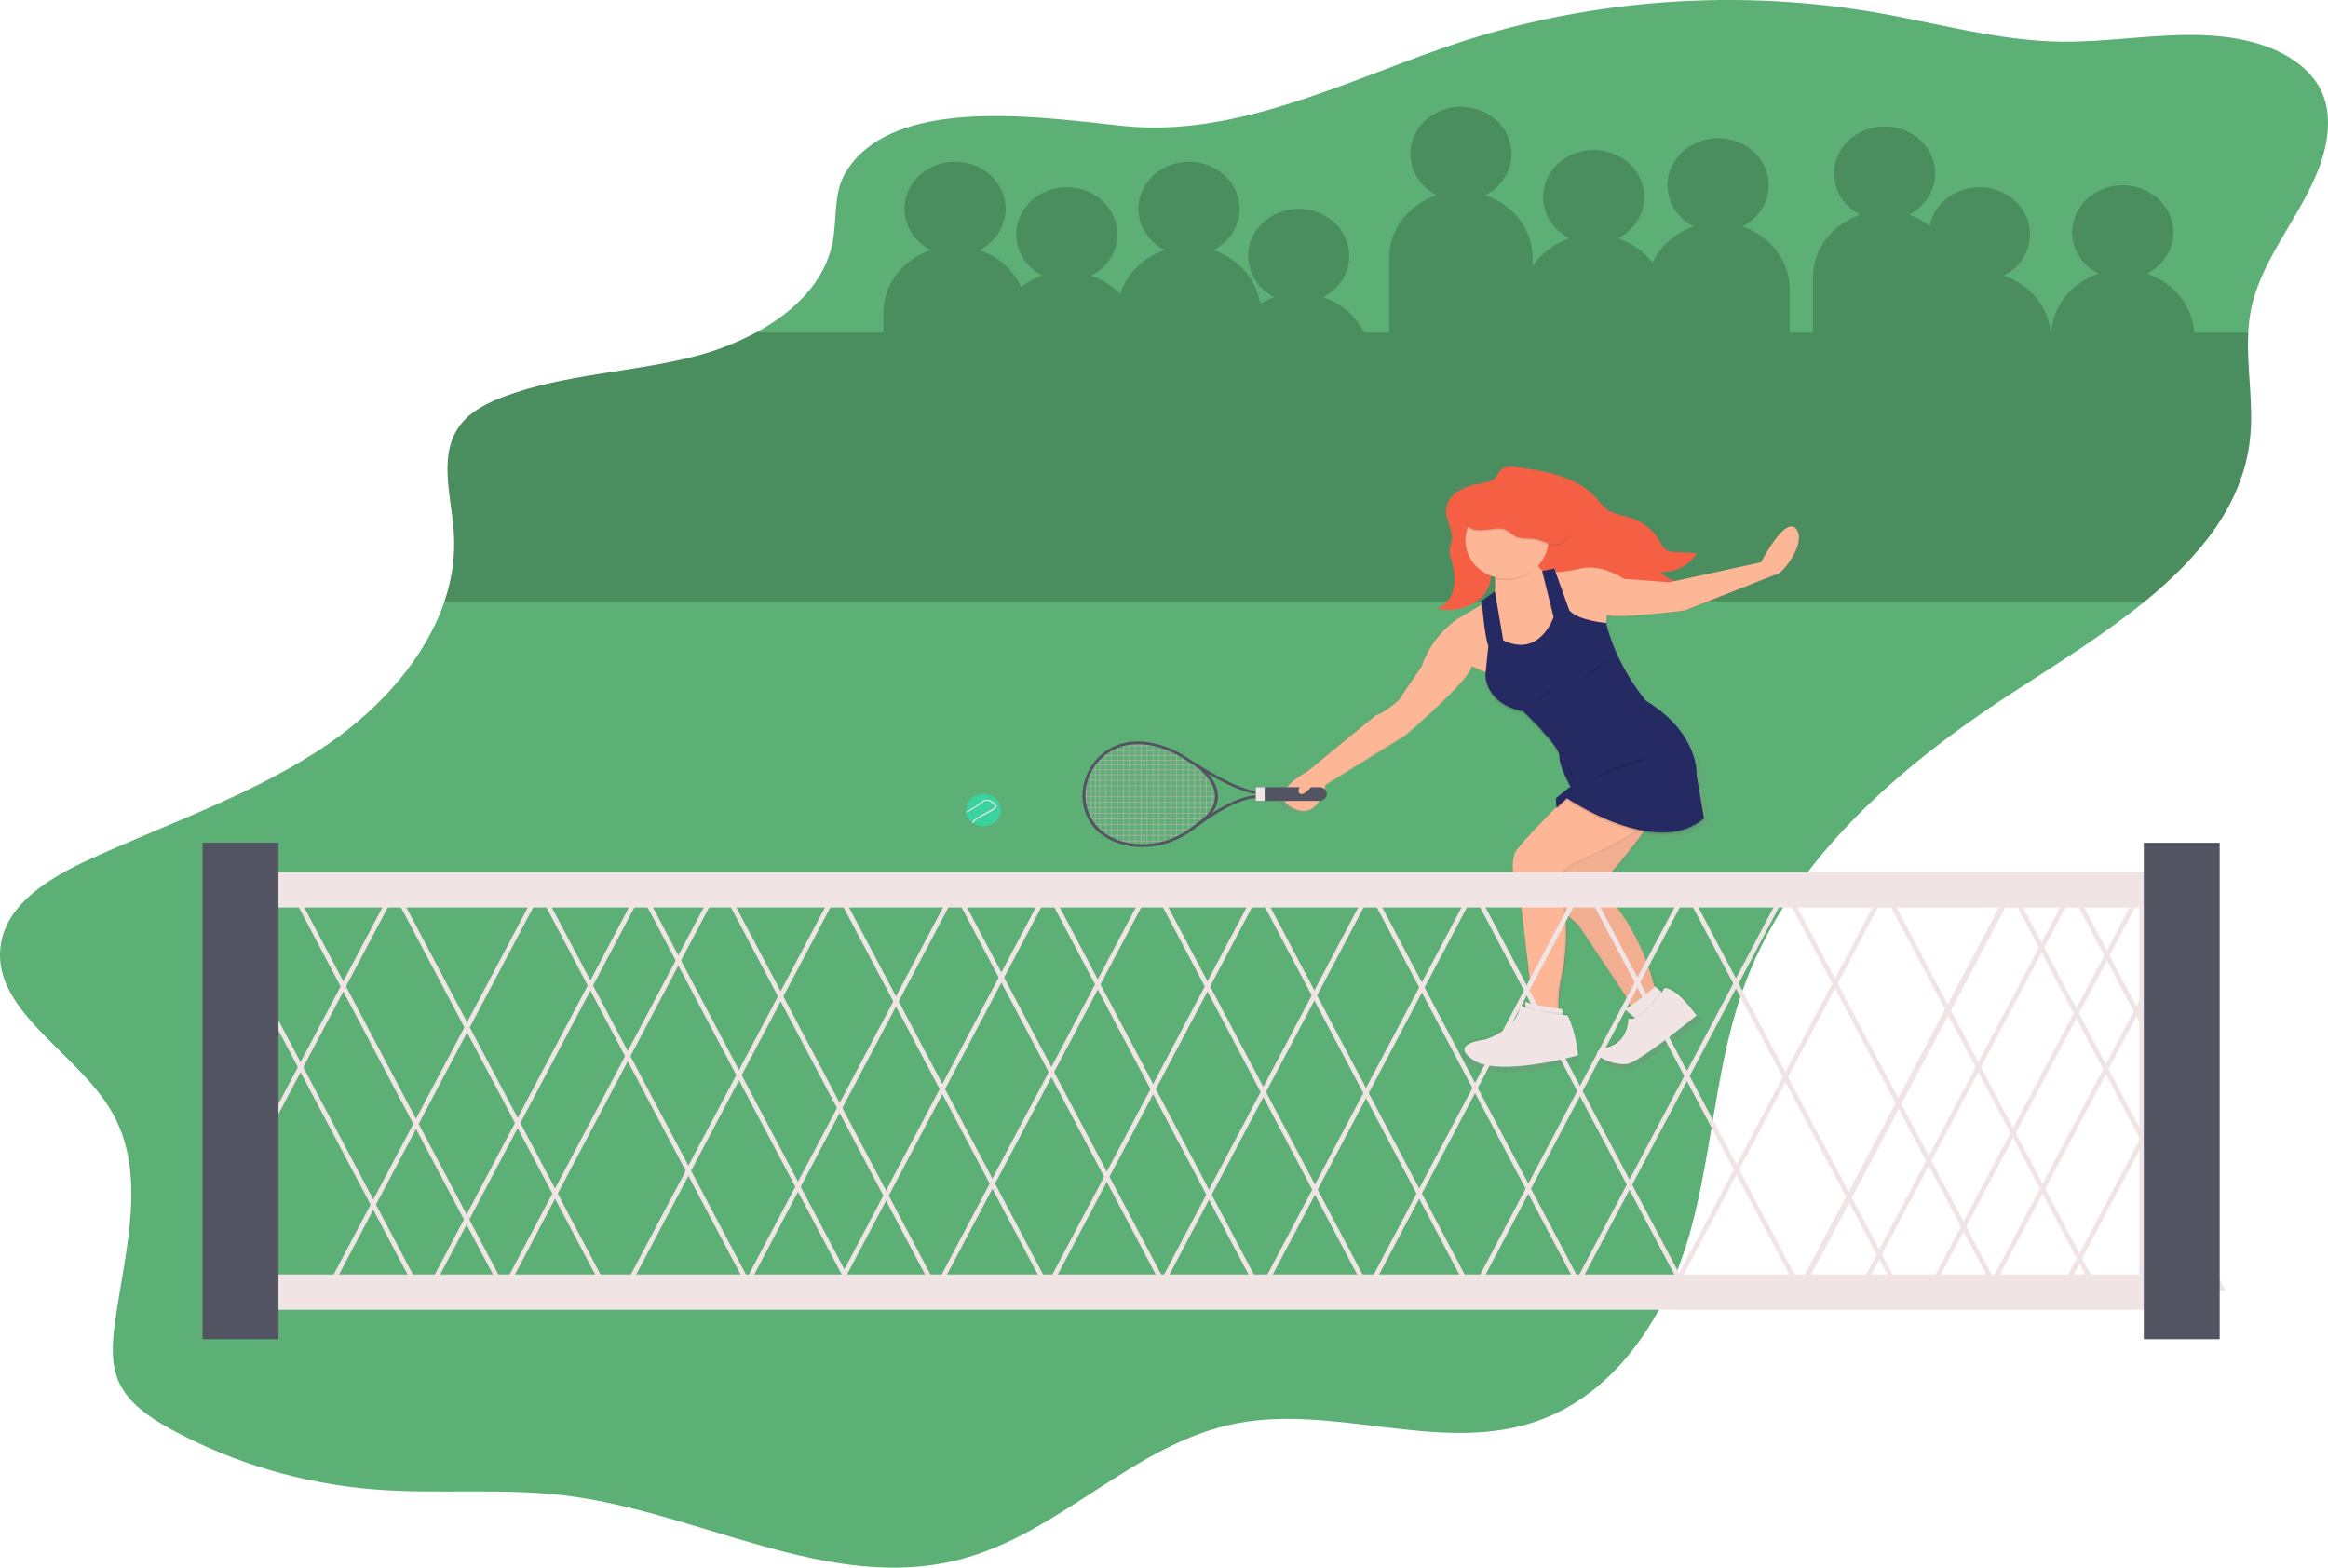 <svg width="490" height="330" viewBox="0 0 490 330" fill="none" xmlns="http://www.w3.org/2000/svg">
<g clip-path="url(#clip0_1641_749)">
<path d="M489.827 28.58C488.177 41.637 476.602 51.976 473.856 64.872C473.506 66.564 473.289 68.277 473.208 69.998C472.814 77.405 474.388 84.964 473.577 92.383C472.064 106.295 462.983 117.167 451.452 126.589C442.731 133.698 432.607 139.952 423.295 146.003C399.587 161.423 377.352 180.891 367.614 206.245C361.124 223.152 360.627 241.525 355.862 258.923C351.098 276.322 340.246 294.125 321.906 299.673C302.222 305.629 280.533 295.699 260.277 299.623C238.538 303.836 223.122 322.965 201.672 328.368C174.42 335.234 147.26 318.364 119.285 314.849C105.851 313.159 92.178 314.593 78.674 313.51C63.652 312.29 49.108 307.986 36.085 300.908C31.649 298.483 27.164 295.505 25.101 291.101C23.326 287.297 23.597 282.96 24.143 278.841C26.183 263.558 31.347 246.944 23.224 233.511C15.731 221.119 -2.427 212.255 0.266 198.264C1.89 189.846 10.762 184.588 19.023 180.816C36.023 173.038 54.132 166.95 69.327 156.445C80.196 148.919 89.557 138.419 93.549 126.609C95.181 121.89 95.85 116.927 95.524 111.979C94.965 104.172 92.063 95.406 97.121 89.156C99.312 86.447 102.671 84.782 106.047 83.51C118.779 78.718 132.922 78.442 146.16 75.038C150.698 73.877 155.059 72.183 159.136 69.994C167.211 65.641 173.71 59.226 175.28 50.853C176.199 45.946 175.382 40.588 178.013 36.251C182.45 28.898 191.22 25.825 201.016 24.825C213.14 23.586 226.871 25.523 236.063 26.478L236.981 26.569C248.786 27.713 260.494 25.28 271.997 21.612C284.419 17.683 296.561 12.338 308.375 8.538C309.485 8.18 310.591 7.837 311.694 7.51C320.318 4.951 329.148 3.038 338.099 1.789C350.723 0.019 363.519 -0.441 376.252 0.417C382.709 0.85 389.135 1.628 395.497 2.747C397.366 3.077 399.232 3.431 401.095 3.808C411.929 5.969 422.705 8.608 433.756 8.765C434.55 8.765 435.348 8.765 436.143 8.765C449.323 8.555 462.801 5.436 475.307 9.203C481.016 10.926 486.446 14.313 488.736 19.451C490.009 22.314 490.213 25.507 489.827 28.58Z" fill="#5DB075"/>
<path opacity="0.2" d="M473.227 69.994H461.838C461.669 67.253 460.639 64.618 458.878 62.415C457.116 60.213 454.7 58.539 451.928 57.602C453.997 56.541 455.629 54.87 456.566 52.851C457.503 50.832 457.693 48.58 457.104 46.449C456.516 44.319 455.184 42.431 453.317 41.084C451.45 39.736 449.155 39.004 446.792 39.004C444.43 39.004 442.135 39.736 440.268 41.084C438.401 42.431 437.069 44.319 436.481 46.449C435.892 48.58 436.082 50.832 437.019 52.851C437.956 54.87 439.588 56.541 441.657 57.602C438.885 58.539 436.469 60.213 434.707 62.415C432.946 64.618 431.917 67.253 431.747 69.994H431.649C431.398 67.328 430.335 64.784 428.584 62.662C426.833 60.54 424.467 58.928 421.765 58.015C423.338 57.209 424.666 56.046 425.626 54.633C426.586 53.221 427.148 51.606 427.257 49.937C427.367 48.269 427.022 46.602 426.254 45.09C425.486 43.58 424.321 42.274 422.866 41.295C421.41 40.316 419.713 39.696 417.931 39.491C416.149 39.287 414.341 39.506 412.674 40.127C411.007 40.748 409.536 41.751 408.398 43.044C407.259 44.336 406.49 45.876 406.162 47.519C404.857 46.528 403.383 45.747 401.801 45.21C403.871 44.149 405.502 42.478 406.44 40.459C407.377 38.44 407.566 36.188 406.978 34.057C406.39 31.927 405.057 30.039 403.191 28.692C401.324 27.344 399.028 26.612 396.666 26.612C394.304 26.612 392.008 27.344 390.142 28.692C388.275 30.039 386.942 31.927 386.354 34.057C385.766 36.188 385.955 38.44 386.893 40.459C387.83 42.478 389.462 44.149 391.531 45.21C388.615 46.194 386.095 47.991 384.315 50.356C382.535 52.721 381.582 55.54 381.585 58.428V69.994H376.705V60.907C376.708 58.019 375.754 55.2 373.974 52.834C372.195 50.469 369.675 48.672 366.758 47.689C368.828 46.628 370.46 44.956 371.397 42.937C372.334 40.918 372.523 38.666 371.935 36.536C371.347 34.406 370.015 32.518 368.148 31.17C366.281 29.822 363.986 29.09 361.623 29.09C359.261 29.09 356.966 29.822 355.099 31.17C353.232 32.518 351.9 34.406 351.311 36.536C350.723 38.666 350.913 40.918 351.85 42.937C352.787 44.956 354.419 46.628 356.488 47.689C354.56 48.343 352.794 49.355 351.299 50.665C349.805 51.974 348.612 53.553 347.793 55.306C346.01 52.944 343.49 51.151 340.575 50.167C342.644 49.106 344.276 47.435 345.213 45.416C346.151 43.397 346.34 41.145 345.752 39.014C345.164 36.884 343.831 34.996 341.964 33.648C340.098 32.3 337.802 31.569 335.44 31.569C333.078 31.569 330.782 32.3 328.915 33.648C327.049 34.996 325.716 36.884 325.128 39.014C324.54 41.145 324.729 43.397 325.666 45.416C326.604 47.435 328.235 49.106 330.305 50.167C327.089 51.256 324.365 53.328 322.577 56.045V54.298C322.58 51.41 321.626 48.591 319.846 46.225C318.067 43.86 315.547 42.063 312.63 41.08C314.7 40.019 316.332 38.347 317.269 36.328C318.206 34.309 318.395 32.057 317.807 29.927C317.219 27.796 315.887 25.909 314.02 24.561C312.153 23.213 309.858 22.481 307.495 22.481C305.133 22.481 302.838 23.213 300.971 24.561C299.104 25.909 297.772 27.796 297.183 29.927C296.595 32.057 296.785 34.309 297.722 36.328C298.659 38.347 300.291 40.019 302.36 41.08C299.444 42.063 296.924 43.86 295.144 46.225C293.364 48.591 292.411 51.41 292.414 54.298V69.994H287.09C286.261 68.284 285.073 66.745 283.596 65.468C282.118 64.191 280.382 63.202 278.488 62.559C280.558 61.498 282.189 59.827 283.127 57.808C284.064 55.788 284.253 53.537 283.665 51.406C283.077 49.276 281.744 47.388 279.878 46.04C278.011 44.693 275.715 43.961 273.353 43.961C270.991 43.961 268.695 44.693 266.829 46.04C264.962 47.388 263.629 49.276 263.041 51.406C262.453 53.537 262.642 55.788 263.58 57.808C264.517 59.827 266.149 61.498 268.218 62.559C267.166 62.915 266.16 63.379 265.219 63.943C264.844 61.405 263.731 59.01 262 57.019C260.268 55.028 257.985 53.515 255.397 52.645C257.466 51.585 259.098 49.913 260.035 47.894C260.973 45.875 261.162 43.623 260.574 41.493C259.986 39.362 258.653 37.475 256.786 36.127C254.92 34.779 252.624 34.047 250.262 34.047C247.9 34.047 245.604 34.779 243.737 36.127C241.871 37.475 240.538 39.362 239.95 41.493C239.362 43.623 239.551 45.875 240.488 47.894C241.426 49.913 243.057 51.585 245.127 52.645C242.905 53.401 240.904 54.632 239.286 56.239C237.668 57.846 236.477 59.785 235.81 61.898C234.146 60.149 232.038 58.814 229.679 58.015C231.749 56.955 233.381 55.283 234.318 53.264C235.255 51.245 235.444 48.993 234.856 46.862C234.268 44.732 232.936 42.844 231.069 41.497C229.202 40.149 226.907 39.417 224.544 39.417C222.182 39.417 219.887 40.149 218.02 41.497C216.153 42.844 214.821 44.732 214.232 46.862C213.644 48.993 213.834 51.245 214.771 53.264C215.708 55.283 217.34 56.955 219.409 58.015C217.782 58.568 216.269 59.379 214.937 60.411C214.127 58.623 212.928 57.01 211.417 55.674C209.905 54.338 208.113 53.306 206.153 52.645C208.223 51.585 209.855 49.913 210.792 47.894C211.729 45.875 211.918 43.623 211.33 41.493C210.742 39.362 209.41 37.475 207.543 36.127C205.676 34.779 203.381 34.047 201.018 34.047C198.656 34.047 196.361 34.779 194.494 36.127C192.627 37.475 191.295 39.362 190.706 41.493C190.118 43.623 190.308 45.875 191.245 47.894C192.182 49.913 193.814 51.585 195.883 52.645C192.967 53.629 190.447 55.426 188.667 57.791C186.887 60.157 185.934 62.975 185.937 65.864V69.994H159.141C155.063 72.174 150.702 73.86 146.165 75.013C132.927 78.417 118.784 78.694 106.051 83.485C102.675 84.757 99.317 86.422 97.126 89.132C92.068 95.381 94.969 104.147 95.528 111.954C95.854 116.903 95.183 121.865 93.55 126.585H451.471C463.005 117.183 472.082 106.291 473.595 92.378C474.407 84.964 472.832 77.405 473.227 69.994Z" fill="black"/>
<path opacity="0.05" d="M342.602 214.184C342.602 214.184 342.757 219.409 337.766 220.426C332.775 221.442 339.794 224.49 342.602 223.763C345.41 223.036 356.949 213.602 356.949 213.602C356.949 213.602 352.894 207.794 350.246 207.794C350.228 207.798 345.397 215.345 342.602 214.184Z" fill="black"/>
<path opacity="0.05" d="M319.976 211.135C319.976 211.135 320.287 215.927 312.648 218.686C312.648 218.686 304.693 219.413 310.154 223.04C315.616 226.667 332.141 222.024 332.141 222.024C332.141 222.024 331.83 217.377 329.958 213.601C329.958 213.606 320.917 213.023 319.976 211.135Z" fill="black"/>
<path d="M379.596 110.839C377.187 108.191 372.055 118.051 372.055 118.051L353.364 122.041C352.165 121.698 351.105 121.028 350.321 120.116C351.888 120.171 353.442 119.826 354.816 119.121C356.189 118.415 357.33 117.374 358.116 116.109L353.298 115.857C352.81 115.861 352.325 115.78 351.869 115.618C350.946 115.225 350.538 114.271 350.041 113.449C348.709 111.196 346.536 109.476 343.932 108.616C342.207 108.046 340.281 107.848 338.8 106.857C337.73 106.142 337.003 105.089 336.138 104.168C332.034 99.756 325.238 98.533 318.965 97.773C317.856 97.637 316.591 97.55 315.757 98.236C315.185 98.703 314.959 99.434 314.462 99.971C313.614 100.892 312.181 101.078 310.89 101.305C309.265 101.538 307.711 102.089 306.33 102.92C305.648 103.337 305.069 103.884 304.63 104.525C304.192 105.166 303.905 105.886 303.788 106.638C303.539 108.93 305.336 111.124 305.003 113.408C304.901 114.11 304.6 114.779 304.56 115.473C304.563 116.141 304.677 116.804 304.897 117.439C305.438 119.377 305.855 121.393 305.487 123.363C305.119 125.333 303.823 127.254 301.796 127.985C304.4 128.52 307.124 128.17 309.475 126.998C311.756 125.783 313.433 123.54 313.512 121.124C313.512 121.066 313.512 121.008 313.512 120.951L313.783 121.05C313.823 121.186 313.863 121.331 313.898 121.483L314.302 121.591C314.455 122.454 314.455 123.334 314.302 124.197L311.494 126.287C311.494 126.287 311.494 126.44 311.529 126.7L311.494 126.725C311.494 126.725 311.494 126.849 311.525 127.068L306.033 130.257C302.481 132.798 299.849 136.291 298.491 140.266L293.509 147.486C293.509 147.486 290.297 150.282 288.531 150.724L273.594 162.794C273.594 162.794 268.421 165.417 268.443 168.036C268.443 168.088 268.443 168.142 268.443 168.197C268.443 168.25 268.443 168.302 268.443 168.354C268.443 168.404 268.455 168.453 268.479 168.503C268.479 168.552 268.51 168.598 268.528 168.647V168.672C268.528 168.718 268.563 168.763 268.585 168.809V168.838L268.656 168.97V169.003L268.736 169.127L268.763 169.164L268.852 169.284L268.887 169.325L268.989 169.441L269.033 169.486L269.144 169.593L269.198 169.643L269.317 169.746L269.379 169.8L269.513 169.903L269.584 169.957L269.73 170.056L269.805 170.11L269.974 170.217L270.045 170.263L270.311 170.411C276.078 173.501 277.538 165.554 277.538 165.554L294.884 154.954C294.884 154.954 309.178 142.884 309.178 140.237L312.283 141.476L312.23 141.996C312.23 141.996 312.23 142.112 312.23 142.314V142.438C312.23 142.438 312.071 148.634 320.42 150.241C320.42 150.241 328.055 157.375 328.285 159.643C328.285 159.688 328.285 159.729 328.285 159.775C328.285 159.82 328.285 159.795 328.285 159.808C328.152 161.543 329.949 164.942 330.504 165.979L327.465 168.346L327.496 168.759L327.465 168.784L327.58 170.254C324.142 173.703 319.151 178.821 318.632 179.97C317.829 181.738 317.829 185.563 319.754 189.536L321.844 207.05V212.152L320.881 211.739V212.895C320.416 212.728 320.023 212.425 319.759 212.032C319.759 212.032 319.759 212.086 319.759 212.181C319.732 213.036 319.24 217.179 312.217 219.678C312.217 219.678 307.559 220.091 307.679 221.884C307.63 222.487 308.144 223.259 309.644 224.242C315.265 227.923 332.269 223.214 332.269 223.214C332.269 223.214 332.269 223.164 332.269 223.069C332.269 223.069 331.95 218.36 330.02 214.531C330.02 214.531 329.576 214.502 328.898 214.44V213.354L328.197 213.242C328.176 211.179 328.395 209.12 328.849 207.1C329.916 202.419 330.225 197.615 329.767 192.849C330.562 193.778 331.454 194.632 332.429 195.398L342.566 210.367L343.764 212.66C343.32 212.957 342.877 213.218 342.513 213.428L344.549 215.184C344.094 215.355 343.585 215.355 343.13 215.184C343.13 215.184 343.289 220.483 338.152 221.512C336.102 221.925 336.022 222.66 336.843 223.354C337.935 224.457 341.47 225.506 343.289 225.044C346.182 224.308 358.067 214.742 358.067 214.742C357.013 213.286 355.818 211.924 354.495 210.673C353.333 209.591 352.06 208.711 351 208.711C351 208.711 350.756 209.087 350.343 209.661L349.074 208.566L348.946 208.678C348.839 208.352 348.742 208.021 348.657 207.695C348.657 207.695 346.195 197.19 338.653 189.235C338.653 189.235 337.167 188.091 339.465 184.311C339.465 184.311 343.183 180.205 346.426 175.752C351.142 176.607 355.995 176.256 359.677 173.092L359.628 172.819L359.837 172.65L358.231 163.377C358.231 163.377 358.954 154.62 347.229 147.552C347.229 147.552 340.885 140.266 338.635 130.992H338.507L338.635 129.385C340.082 130.414 355.494 128.501 355.494 128.501L375.901 120.554C377.059 119.963 380.284 115.87 380.271 112.904C380.332 112.161 380.091 111.424 379.596 110.839Z" fill="url(#paint0_linear_1641_749)"/>
<path d="M349.563 120.417C350.089 121.041 350.751 121.554 351.505 121.923C352.258 122.293 353.087 122.51 353.937 122.561C352.633 123.688 351.111 124.574 349.452 125.172C344.652 126.927 338.84 126.411 334.705 123.487C333.734 122.797 332.802 121.975 331.6 121.706C330.571 121.471 329.488 121.706 328.424 121.653C327.093 121.58 325.821 121.116 324.791 120.327C323.761 119.539 323.026 118.467 322.692 117.266C322.386 116.055 322.51 114.787 322.288 113.548C322.252 113.338 322.203 113.13 322.142 112.924C321.521 110.859 318.619 108.637 316.175 109.24C313.868 109.806 312.683 113.185 312.732 115.118C312.781 117.245 313.886 119.277 313.815 121.405C313.735 123.788 312.107 126.002 309.893 127.188C307.62 128.337 304.977 128.681 302.453 128.154C304.423 127.431 305.678 125.535 306.038 123.61C306.397 121.686 305.989 119.678 305.465 117.77C305.251 117.142 305.14 116.487 305.137 115.828C305.177 115.13 305.47 114.469 305.581 113.763C305.905 111.512 304.161 109.347 304.401 107.088C304.512 106.351 304.79 105.645 305.215 105.015C305.64 104.385 306.203 103.845 306.867 103.432C308.207 102.612 309.72 102.068 311.304 101.838C312.555 101.615 313.965 101.425 314.773 100.52C315.256 99.991 315.474 99.281 316.028 98.806C316.836 98.132 318.065 98.219 319.134 98.351C325.225 99.103 331.817 100.305 335.806 104.659C336.64 105.568 337.345 106.609 338.383 107.311C339.821 108.29 341.688 108.484 343.365 109.046C345.903 109.908 348.011 111.609 349.288 113.825C349.731 114.651 350.175 115.576 351.062 115.965C351.505 116.125 351.976 116.207 352.451 116.204L357.127 116.452C356.377 117.695 355.275 118.722 353.941 119.421C352.607 120.121 351.093 120.465 349.563 120.417Z" fill="#F55F44"/>
<path d="M325.983 120.471C325.983 120.471 328.246 120.69 332.767 119.674C337.287 118.658 341.812 121.851 341.812 121.851L351.324 122.578L370.658 118.369C370.658 118.369 375.648 108.641 377.986 111.256C380.324 113.87 375.804 119.967 374.402 120.694L354.58 128.526C354.58 128.526 339.612 130.414 338.21 129.398L337.899 133.318L330.415 129.98L327.155 122.867L325.983 120.471Z" fill="#FDB797"/>
<path opacity="0.05" d="M374.397 120.541L354.594 128.39C354.594 128.39 339.625 130.277 338.223 129.261L337.913 133.181L330.429 129.844L327.155 122.731L326.13 120.636H325.983L327.155 123.032L330.429 130.145L337.913 133.483L338.223 129.563C339.625 130.579 354.594 128.691 354.594 128.691L374.397 120.843C375.542 120.252 378.749 116.097 378.639 113.164C378.537 116.064 375.506 119.976 374.397 120.541Z" fill="black"/>
<path d="M312.963 126.638L306.57 130.414C303.106 132.934 300.549 136.378 299.241 140.286L294.406 147.399C294.406 147.399 291.3 150.159 289.57 150.592L275.068 162.497C275.068 162.497 266.337 166.999 271.962 170.048C277.588 173.096 278.981 165.256 278.981 165.256L295.839 154.801C295.839 154.801 309.716 142.897 309.716 140.282L314.707 142.314L312.963 126.638Z" fill="#FDB797"/>
<path opacity="0.05" d="M309.689 139.997C309.689 142.612 295.812 154.516 295.812 154.516L278.954 164.971C278.954 164.971 277.552 172.819 271.935 169.763C270.649 169.065 270.116 168.288 270.059 167.512C269.997 168.387 270.502 169.267 271.935 170.056C277.547 173.104 278.954 165.264 278.954 165.264L295.812 154.81C295.812 154.81 309.689 142.905 309.689 140.29L314.68 142.323L314.649 142.017L309.689 139.997Z" fill="black"/>
<path d="M331.6 170.3C331.6 170.3 326.72 184.703 326.84 186.587C326.96 188.471 328.694 191.874 332.204 194.658L342.048 209.425L345.078 215.316L351.036 213.787C351.036 213.787 348.818 210.115 347.957 206.79C347.957 206.79 345.566 196.426 338.246 188.582C338.246 188.582 336.804 187.454 339.031 183.724C339.031 183.724 349.998 171.431 350.366 166.438L331.6 170.3Z" fill="#FDB797"/>
<path opacity="0.05" d="M331.6 170.3C331.6 170.3 326.72 184.703 326.84 186.587C326.96 188.471 328.694 191.874 332.204 194.658L342.048 209.425L345.078 215.316L351.036 213.787C351.036 213.787 348.818 210.115 347.957 206.79C347.957 206.79 345.566 196.426 338.246 188.582C338.246 188.582 336.804 187.454 339.031 183.724C339.031 183.724 349.998 171.431 350.366 166.438L331.6 170.3Z" fill="black"/>
<path opacity="0.1" d="M330.895 166.71C330.895 166.71 319.804 177.743 319.045 179.486C318.287 181.23 318.265 185.005 320.137 188.925L322.164 206.204V212.738L328.246 213.742C328.246 213.742 327.936 209.533 328.712 206.191C328.712 206.191 331.374 195.865 328.402 185.864C328.402 185.864 327.621 184.266 331.365 181.8C331.365 181.8 346.959 175.12 349.607 170.767L330.895 166.71Z" fill="black"/>
<path d="M330.74 166.71C330.74 166.71 319.649 177.743 318.89 179.486C318.132 181.23 318.109 185.005 319.981 188.925L322.009 206.204V212.738L328.091 213.742C328.091 213.742 327.781 209.533 328.557 206.191C328.557 206.191 331.219 195.865 328.246 185.864C328.246 185.864 327.466 184.266 331.21 181.8C331.21 181.8 346.804 175.12 349.452 170.767L330.74 166.71Z" fill="#FDB797"/>
<path opacity="0.05" d="M330.82 166.71L330.735 166.793L349.062 170.783C346.4 175.137 330.82 181.816 330.82 181.816C327.075 184.294 327.856 185.881 327.856 185.881C330.82 195.898 328.167 206.208 328.167 206.208C327.448 209.285 327.656 213.094 327.692 213.68L328.167 213.759C328.167 213.759 327.856 209.549 328.632 206.208C328.632 206.208 331.294 195.881 328.322 185.881C328.322 185.881 327.541 184.282 331.285 181.816C331.285 181.816 346.879 175.137 349.528 170.783L330.82 166.71Z" fill="black"/>
<path d="M313.766 119.525C313.766 119.525 315.948 122.718 313.766 126.932L315.948 137.386L324.994 136.226L329.359 131.579L325.908 120.389C325.908 120.389 323.1 121.405 322.802 114.292L313.766 119.525Z" fill="#FDB797"/>
<path opacity="0.1" d="M311.871 126.932C311.871 126.932 312.497 134.627 313.273 136.37L312.647 142.467C312.647 142.467 312.492 148.564 320.602 150.163C320.602 150.163 328.397 157.569 328.241 159.601C328.086 161.633 330.579 165.987 330.579 165.987L327.474 168.466L327.629 170.498L329.812 168.466C329.812 168.466 348.68 181.386 358.648 172.675L357.091 163.529C357.091 163.529 358.422 155.764 347.034 148.795C347.034 148.795 340.25 140.736 338.068 131.591C338.068 131.591 331.83 131.009 330.273 128.832L327.168 120.12L324.595 120.628L327.012 130.282C327.012 130.282 324.204 138.993 316.41 135.238L314.635 124.912L311.871 126.932Z" fill="black"/>
<path d="M311.871 126.494C311.871 126.494 312.497 134.189 313.273 135.932L312.647 142.029C312.647 142.029 312.492 148.126 320.602 149.725C320.602 149.725 328.397 157.131 328.241 159.163C328.086 161.196 330.579 165.549 330.579 165.549L327.474 168.028L327.629 170.06L329.812 168.028C329.812 168.028 348.68 180.949 358.648 172.237L357.091 163.092C357.091 163.092 357.792 154.454 346.408 147.486C346.408 147.486 340.25 140.299 338.068 131.153C338.068 131.153 331.83 130.571 330.273 128.394L327.168 119.682L324.595 120.19L327.012 129.844C327.012 129.844 324.204 138.555 316.41 134.801L314.635 124.474L311.871 126.494Z" fill="#252A62"/>
<path d="M254.052 163.009H229.062V163.154H254.052V163.009Z" fill="#B4ABAB"/>
<path d="M253.431 161.993H229.688V162.137H253.431V161.993Z" fill="#B4ABAB"/>
<path d="M251.869 160.977H230.153V161.121H251.869V160.977Z" fill="#B4ABAB"/>
<path d="M250.153 159.96H230.935V160.105H250.153V159.96Z" fill="#B4ABAB"/>
<path d="M248.44 158.944H232.025V159.089H248.44V158.944Z" fill="#B4ABAB"/>
<path d="M246.568 157.928H233.428V158.073H246.568V157.928Z" fill="#B4ABAB"/>
<path d="M243.76 156.912H235.61V157.057H243.76V156.912Z" fill="#B4ABAB"/>
<path d="M254.984 164.17H228.592V164.314H254.984V164.17Z" fill="#B4ABAB"/>
<path d="M255.454 165.331H228.592V165.475H255.454V165.331Z" fill="#B4ABAB"/>
<path d="M255.764 166.491H228.126V166.636H255.764V166.491Z" fill="#B4ABAB"/>
<path d="M256.128 167.652H228.126V167.796H256.128V167.652Z" fill="#B4ABAB"/>
<path d="M255.973 168.817H228.126V168.961H255.973V168.817Z" fill="#B4ABAB"/>
<path d="M255.503 169.978H228.437V170.122H255.503V169.978Z" fill="#B4ABAB"/>
<path d="M254.722 171.138H229.062V171.283H254.722V171.138Z" fill="#B4ABAB"/>
<path d="M253.631 172.299H229.062V172.443H253.631V172.299Z" fill="#B4ABAB"/>
<path d="M252.229 173.46H230.153V173.604H252.229V173.46Z" fill="#B4ABAB"/>
<path d="M250.512 174.62H231.245V174.765H250.512V174.62Z" fill="#B4ABAB"/>
<path d="M248.645 175.785H232.492V175.93H248.645V175.785Z" fill="#B4ABAB"/>
<path d="M246.462 176.946H234.989V177.09H246.462V176.946Z" fill="#B4ABAB"/>
<path d="M231.542 159.548H231.387V174.951H231.542V159.548Z" fill="#B4ABAB"/>
<path d="M230.606 160.708H230.451V173.935H230.606V160.708Z" fill="#B4ABAB"/>
<path d="M229.67 162.013H229.515V172.774H229.67V162.013Z" fill="#B4ABAB"/>
<path d="M228.734 164.046H228.579V170.886H228.734V164.046Z" fill="#B4ABAB"/>
<path d="M232.789 158.531H232.634V175.967H232.789V158.531Z" fill="#B4ABAB"/>
<path d="M234.035 157.804H233.88V176.549H234.035V157.804Z" fill="#B4ABAB"/>
<path d="M235.282 157.222H235.127V176.983H235.282V157.222Z" fill="#B4ABAB"/>
<path d="M236.533 156.788H236.378V177.421H236.533V156.788Z" fill="#B4ABAB"/>
<path d="M237.78 156.354H237.625V177.859H237.78V156.354Z" fill="#B4ABAB"/>
<path d="M239.026 156.354H238.871V177.859H239.026V156.354Z" fill="#B4ABAB"/>
<path d="M240.273 156.354H240.118V177.859H240.273V156.354Z" fill="#B4ABAB"/>
<path d="M241.52 156.354H241.364V177.859H241.52V156.354Z" fill="#B4ABAB"/>
<path d="M242.771 156.788H242.615V177.855H242.771V156.788Z" fill="#B4ABAB"/>
<path d="M244.018 157.077H243.862V177.71H244.018V157.077Z" fill="#B4ABAB"/>
<path d="M245.264 157.371H245.108V177.421H245.264V157.371Z" fill="#B4ABAB"/>
<path d="M246.511 157.949H246.355V176.839H246.511V157.949Z" fill="#B4ABAB"/>
<path d="M247.757 158.531H247.602V176.405H247.757V158.531Z" fill="#B4ABAB"/>
<path d="M249.004 159.548H248.849V175.822H249.004V159.548Z" fill="#B4ABAB"/>
<path d="M250.255 159.981H250.1V174.951H250.255V159.981Z" fill="#B4ABAB"/>
<path d="M251.502 160.853H251.347V174.224H251.502V160.853Z" fill="#B4ABAB"/>
<path d="M252.748 161.869H252.593V173.352H252.748V161.869Z" fill="#B4ABAB"/>
<path d="M253.995 162.74H253.84V172.047H253.995V162.74Z" fill="#B4ABAB"/>
<path d="M255.241 164.628H255.086V170.742H255.241V164.628Z" fill="#B4ABAB"/>
<path d="M240.406 178.292C239.017 178.3 237.634 178.123 236.298 177.768C232.988 176.872 230.491 175.038 229.076 172.46C227.809 170.064 227.495 167.327 228.188 164.736C229.439 159.779 234.262 155.008 241.897 156.284L242.154 156.33C244.823 156.808 247.351 157.814 249.567 159.279C262.237 167.582 265.094 166.47 265.094 166.458L265.565 166.206V168.048L265.223 168.015C261.062 167.602 254.576 172.039 251.053 174.707C248.428 176.736 245.199 177.968 241.799 178.239C241.326 178.275 240.861 178.292 240.406 178.292ZM239.452 156.656C233.561 156.656 229.834 160.688 228.783 164.868C227.62 169.49 229.528 175.327 236.471 177.206C238.184 177.654 239.97 177.806 241.741 177.656C245.014 177.394 248.122 176.207 250.65 174.253C254.137 171.597 260.556 167.231 264.935 167.412V167.065C263.706 167.197 259.806 166.694 249.194 159.737C247.05 158.32 244.604 157.346 242.021 156.883L241.768 156.838C241.003 156.715 240.228 156.656 239.452 156.66V156.656Z" fill="#535461"/>
<path d="M264.313 165.694H277.716C278.129 165.694 278.525 165.847 278.817 166.119C279.109 166.39 279.273 166.759 279.273 167.144C279.273 167.528 279.109 167.897 278.817 168.169C278.525 168.441 278.129 168.594 277.716 168.594H264.313V165.702V165.694Z" fill="#535461"/>
<path d="M266.186 165.694H264.313V168.598H266.186V165.694Z" fill="#F0E4E4"/>
<path d="M252.1 173.914L251.736 173.443C254.398 171.663 255.729 169.725 255.729 167.66C255.729 164.137 251.772 161.398 251.736 161.373L252.105 160.902C252.278 161.022 256.368 163.835 256.359 167.66C256.359 169.92 254.931 172.022 252.1 173.914Z" fill="#535461"/>
<path opacity="0.1" d="M323.437 119.356C322.971 118.455 322.58 116.981 322.478 114.589L313.433 119.814C313.801 120.419 314.063 121.074 314.209 121.756C315.831 122.237 317.568 122.266 319.208 121.84C320.847 121.413 322.317 120.55 323.437 119.356Z" fill="black"/>
<path d="M317.173 121.847C321.995 121.847 325.904 118.207 325.904 113.718C325.904 109.228 321.995 105.588 317.173 105.588C312.351 105.588 308.442 109.228 308.442 113.718C308.442 118.207 312.351 121.847 317.173 121.847Z" fill="#FDB797"/>
<path opacity="0.1" d="M316.761 111.714C317.648 112.045 318.238 112.821 319.081 113.222C320.292 113.796 321.743 113.499 323.1 113.734C324.622 114.003 326.015 114.973 327.536 114.841C329.364 114.692 330.7 112.908 330.642 111.202C330.584 109.496 329.378 107.968 327.887 106.976C326.396 105.985 324.622 105.44 322.878 104.911C320.66 104.229 318.264 103.544 315.971 104.035C313.833 104.494 308.074 107.129 308.371 109.624C308.855 113.635 314.534 110.888 316.761 111.714Z" fill="black"/>
<path d="M316.761 111.429C317.648 111.76 318.238 112.536 319.081 112.937C320.292 113.511 321.743 113.214 323.1 113.449C324.622 113.718 326.015 114.688 327.536 114.556C329.364 114.407 330.7 112.623 330.642 110.917C330.584 109.211 329.378 107.683 327.887 106.691C326.396 105.7 324.622 105.155 322.878 104.626C320.66 103.944 318.264 103.259 315.971 103.75C313.833 104.209 308.074 106.844 308.371 109.339C308.855 113.346 314.534 110.595 316.761 111.429Z" fill="#F55F44"/>
<path opacity="0.1" d="M329.736 159.667C329.736 159.667 330.202 163.298 331.453 164.459L329.736 159.667Z" fill="black"/>
<path opacity="0.1" d="M345.632 147.907C345.786 149.024 345.51 150.156 344.852 151.1L345.632 147.907Z" fill="black"/>
<path opacity="0.1" d="M338.166 138.617C338.166 138.617 336.764 141.232 333.02 142.971L338.166 138.617Z" fill="black"/>
<g opacity="0.05">
<path opacity="0.05" d="M315.46 135.205C318.188 136.527 320.305 136.317 321.906 135.491C320.469 135.904 318.703 135.813 316.551 134.772L314.777 124.445L313.743 125.226L315.46 135.205Z" fill="black"/>
<path opacity="0.05" d="M326.218 120.108L329.323 128.819C330.881 130.996 337.118 131.579 337.118 131.579C339.301 140.724 345.458 147.911 345.458 147.911C356.842 154.88 356.141 163.517 356.141 163.517L357.698 172.662C356.859 173.396 355.907 174.009 354.872 174.48C356.328 173.982 357.661 173.215 358.79 172.225L357.241 163.079C357.241 163.079 357.942 154.442 346.559 147.474C346.559 147.474 340.401 140.286 338.218 131.141C338.218 131.141 331.981 130.558 330.424 128.382L327.318 119.67L324.745 120.178L324.798 120.389L326.218 120.108Z" fill="black"/>
<path opacity="0.05" d="M328.849 168.453L327.718 169.506L327.758 170.048L329.213 168.693L328.849 168.453Z" fill="black"/>
</g>
<path opacity="0.1" d="M335.34 163.881C335.34 163.881 341.888 159.671 347.189 159.671L335.34 163.881Z" fill="black"/>
<path opacity="0.1" d="M321.929 148.634C321.929 148.634 325.673 146.458 326.764 144.714L321.929 148.634Z" fill="black"/>
<path d="M274.526 164.174C274.526 164.174 272.654 166.351 273.59 167.065C274.526 167.78 276.864 164.587 276.864 164.587L274.526 164.174Z" fill="#FDB797"/>
<path d="M207.005 166.855C205.957 166.855 204.951 167.242 204.21 167.933C203.469 168.623 203.052 169.559 203.052 170.535C203.045 170.656 203.045 170.778 203.052 170.899C203.052 170.965 203.061 171.031 203.079 171.097V171.151C203.233 172 203.704 172.771 204.41 173.327L204.538 173.427C205.034 173.789 205.616 174.035 206.235 174.146C206.854 174.256 207.493 174.227 208.097 174.061C208.702 173.895 209.255 173.596 209.71 173.191C210.166 172.785 210.511 172.284 210.716 171.729C210.921 171.174 210.981 170.581 210.89 170.001C210.799 169.42 210.56 168.868 210.194 168.39C209.827 167.913 209.343 167.524 208.782 167.256C208.221 166.988 207.6 166.849 206.97 166.851L207.005 166.855Z" fill="url(#paint1_linear_1641_749)"/>
<path d="M204.738 173.237C205.396 173.714 206.207 173.97 207.041 173.962C207.875 173.955 208.681 173.684 209.328 173.195C209.976 172.706 210.426 172.027 210.605 171.269C210.785 170.511 210.683 169.718 210.317 169.021C209.95 168.324 209.341 167.763 208.588 167.43C207.835 167.096 206.983 167.011 206.171 167.186C205.359 167.362 204.634 167.789 204.116 168.397C203.598 169.005 203.317 169.759 203.319 170.535C203.312 170.648 203.312 170.761 203.319 170.874C203.319 170.935 203.326 170.996 203.341 171.06V171.109C203.486 171.903 203.927 172.623 204.587 173.142L204.738 173.237Z" fill="#3AD29F"/>
<path d="M204.738 173.237H204.867C204.916 172.757 206.349 171.997 207.529 171.382C208.766 170.725 209.534 170.304 209.658 169.949C209.822 169.494 209.334 168.961 208.811 168.664C208.19 168.305 207.302 168.135 206.672 168.722C205.651 169.54 204.54 170.257 203.358 170.861L203.381 171.047V171.097C203.478 171.047 205.781 169.858 206.836 168.866C207.36 168.383 208.119 168.536 208.651 168.866C209.183 169.197 209.481 169.597 209.387 169.866C209.294 170.134 208.269 170.692 207.373 171.163C206.1 171.845 204.782 172.539 204.618 173.129L204.738 173.237Z" fill="#F0E4E4"/>
<path d="M348.369 207.653C348.369 207.653 344.376 211.14 342.003 212.445L344.159 214.333L351.031 213.457V209.971L348.369 207.653Z" fill="#F0E4E4"/>
<path d="M322.474 211.429L321.072 210.846V214.622L328.867 215.783V212.445L322.474 211.429Z" fill="#F0E4E4"/>
<path opacity="0.05" d="M319.976 210.851C319.976 210.851 320.287 215.642 312.648 218.402C312.648 218.402 304.693 219.128 310.154 222.755C315.616 226.382 332.141 221.739 332.141 221.739C332.141 221.739 331.83 217.092 329.958 213.317C329.958 213.329 320.917 212.755 319.976 210.851Z" fill="black"/>
<path d="M319.976 211.264C319.976 211.264 320.287 216.055 312.648 218.815C312.648 218.815 304.693 219.542 310.154 223.168C315.616 226.795 332.141 222.152 332.141 222.152C332.141 222.152 331.83 217.505 329.958 213.73C329.958 213.742 320.917 213.168 319.976 211.264Z" fill="#F0E4E4"/>
<path opacity="0.05" d="M342.744 213.915C342.744 213.915 342.899 219.141 337.908 220.157C332.917 221.173 339.935 224.221 342.744 223.494C345.552 222.767 357.091 213.329 357.091 213.329C357.091 213.329 353.036 207.546 350.387 207.546C350.387 207.546 345.552 215.08 342.744 213.915Z" fill="black"/>
<path d="M342.744 214.328C342.744 214.328 342.899 219.554 337.908 220.57C332.917 221.586 339.935 224.635 342.744 223.908C345.552 223.181 357.091 213.742 357.091 213.742C357.091 213.742 353.036 207.959 350.387 207.959C350.387 207.959 345.552 215.493 342.744 214.328Z" fill="#F0E4E4"/>
<path d="M113.619 187.31L135.792 229.24L157.97 271.167H113.619H69.269L91.442 229.24L113.619 187.31Z" stroke="#F0E4E4" stroke-miterlimit="10"/>
<path d="M43.525 187.31L65.698 229.24L87.875 271.167H43.525V187.31Z" stroke="#F0E4E4" stroke-miterlimit="10"/>
<path d="M83.008 187.31L105.181 229.24L127.359 271.167H83.008L47.518 268.275L49.966 249.786L60.831 229.24L83.008 187.31Z" stroke="#F0E4E4" stroke-miterlimit="10"/>
<path d="M134.914 187.31L157.087 229.24L179.264 271.167H134.914H90.564L112.737 229.24L134.914 187.31Z" stroke="#F0E4E4" stroke-miterlimit="10"/>
<path d="M176.173 187.31L198.345 229.24L220.523 271.167H176.173H131.822L153.995 229.24L176.173 187.31Z" stroke="#F0E4E4" stroke-miterlimit="10"/>
<path d="M220.536 187.31L242.709 229.24L264.886 271.167H220.536H176.186L198.358 229.24L220.536 187.31Z" stroke="#F0E4E4" stroke-miterlimit="10"/>
<path d="M264.899 187.31L287.072 229.24L309.249 271.167H264.899H220.549L242.722 229.24L264.899 187.31Z" stroke="#F0E4E4" stroke-miterlimit="10"/>
<path d="M310.15 187.31L332.323 229.24L354.5 271.167H310.15H265.8L287.973 229.24L310.15 187.31Z" stroke="#F0E4E4" stroke-miterlimit="10"/>
<path d="M354.958 187.31L377.131 229.24L399.308 271.167H354.958H310.607L332.78 229.24L354.958 187.31Z" stroke="#F0E4E4" stroke-miterlimit="10"/>
<path d="M396.659 187.31L418.832 229.24L441.009 271.167H396.659H352.309L374.481 229.24L396.659 187.31Z" stroke="#F0E4E4" stroke-miterlimit="10"/>
<path d="M459.066 271.167H434.382L456.555 229.24L457.438 227.576L459.066 271.167Z" stroke="#F0E4E4" stroke-miterlimit="10"/>
<path d="M423.277 187.31L445.45 229.24L467.627 271.167H423.277H378.927L401.1 229.24L423.277 187.31Z" stroke="#F0E4E4" stroke-miterlimit="10"/>
<path d="M436.142 187.31L458.315 229.24L463.204 238.477V271.167H436.142H391.792L413.965 229.24L436.142 187.31Z" stroke="#F0E4E4" stroke-miterlimit="10"/>
<path d="M450.783 187.31V271.167H406.433L428.606 229.24L450.783 187.31Z" stroke="#F0E4E4" stroke-miterlimit="10"/>
<path d="M201.015 187.31L223.188 229.24L245.366 271.167H201.015H156.665L178.838 229.24L201.015 187.31Z" stroke="#F0E4E4" stroke-miterlimit="10"/>
<path d="M288.412 187.31L310.585 229.24L332.762 271.167H288.412H244.062L266.234 229.24L288.412 187.31Z" stroke="#F0E4E4" stroke-miterlimit="10"/>
<path d="M375.808 187.31L397.981 229.24L420.159 271.167H375.808H331.458L353.631 229.24L375.808 187.31Z" stroke="#F0E4E4" stroke-miterlimit="10"/>
<path d="M463.205 187.31L465.17 191.032L462.317 229.447L463.205 271.167H418.854L441.027 229.24L463.205 187.31Z" stroke="#F0E4E4" stroke-miterlimit="10"/>
<path d="M378.914 271.58L356.736 229.653L334.563 187.723H378.914H423.264L401.087 229.653L378.914 271.58Z" stroke="#F0E4E4" stroke-miterlimit="10"/>
<path d="M287.968 271.58L265.791 229.653L243.618 187.723H287.968H332.319L310.141 229.653L287.968 271.58Z" stroke="#F0E4E4" stroke-miterlimit="10"/>
<path d="M197.023 271.58L174.846 229.653L152.673 187.723H197.023H241.373L219.196 229.653L197.023 271.58Z" stroke="#F0E4E4" stroke-miterlimit="10"/>
<path d="M106.078 271.58L83.9 229.653L61.727 187.723H106.078H150.428L128.251 229.653L106.078 271.58Z" stroke="#F0E4E4" stroke-miterlimit="10"/>
<path d="M459.212 183.596H55.503V191.031H459.212V183.596Z" fill="#F0E4E4"/>
<path d="M459.212 268.275H55.503V275.71H459.212V268.275Z" fill="#F0E4E4"/>
<path d="M58.609 177.4H42.638V281.907H58.609V177.4Z" fill="#535461"/>
<path d="M467.197 177.4H451.227V281.907H467.197V177.4Z" fill="#535461"/>
</g>
<defs>
<linearGradient id="paint0_linear_1641_749" x1="324.359" y1="225.725" x2="324.359" y2="97.674" gradientUnits="userSpaceOnUse">
<stop stop-color="#808080" stop-opacity="0.25"/>
<stop offset="0.54" stop-color="#808080" stop-opacity="0.12"/>
<stop offset="1" stop-color="#808080" stop-opacity="0.1"/>
</linearGradient>
<linearGradient id="paint1_linear_1641_749" x1="207.005" y1="174.211" x2="207.005" y2="166.855" gradientUnits="userSpaceOnUse">
<stop stop-color="#808080" stop-opacity="0.25"/>
<stop offset="0.54" stop-color="#808080" stop-opacity="0.12"/>
<stop offset="1" stop-color="#808080" stop-opacity="0.1"/>
</linearGradient>
<clipPath id="clip0_1641_749">
<rect width="490" height="330" fill="white"/>
</clipPath>
</defs>
</svg>
